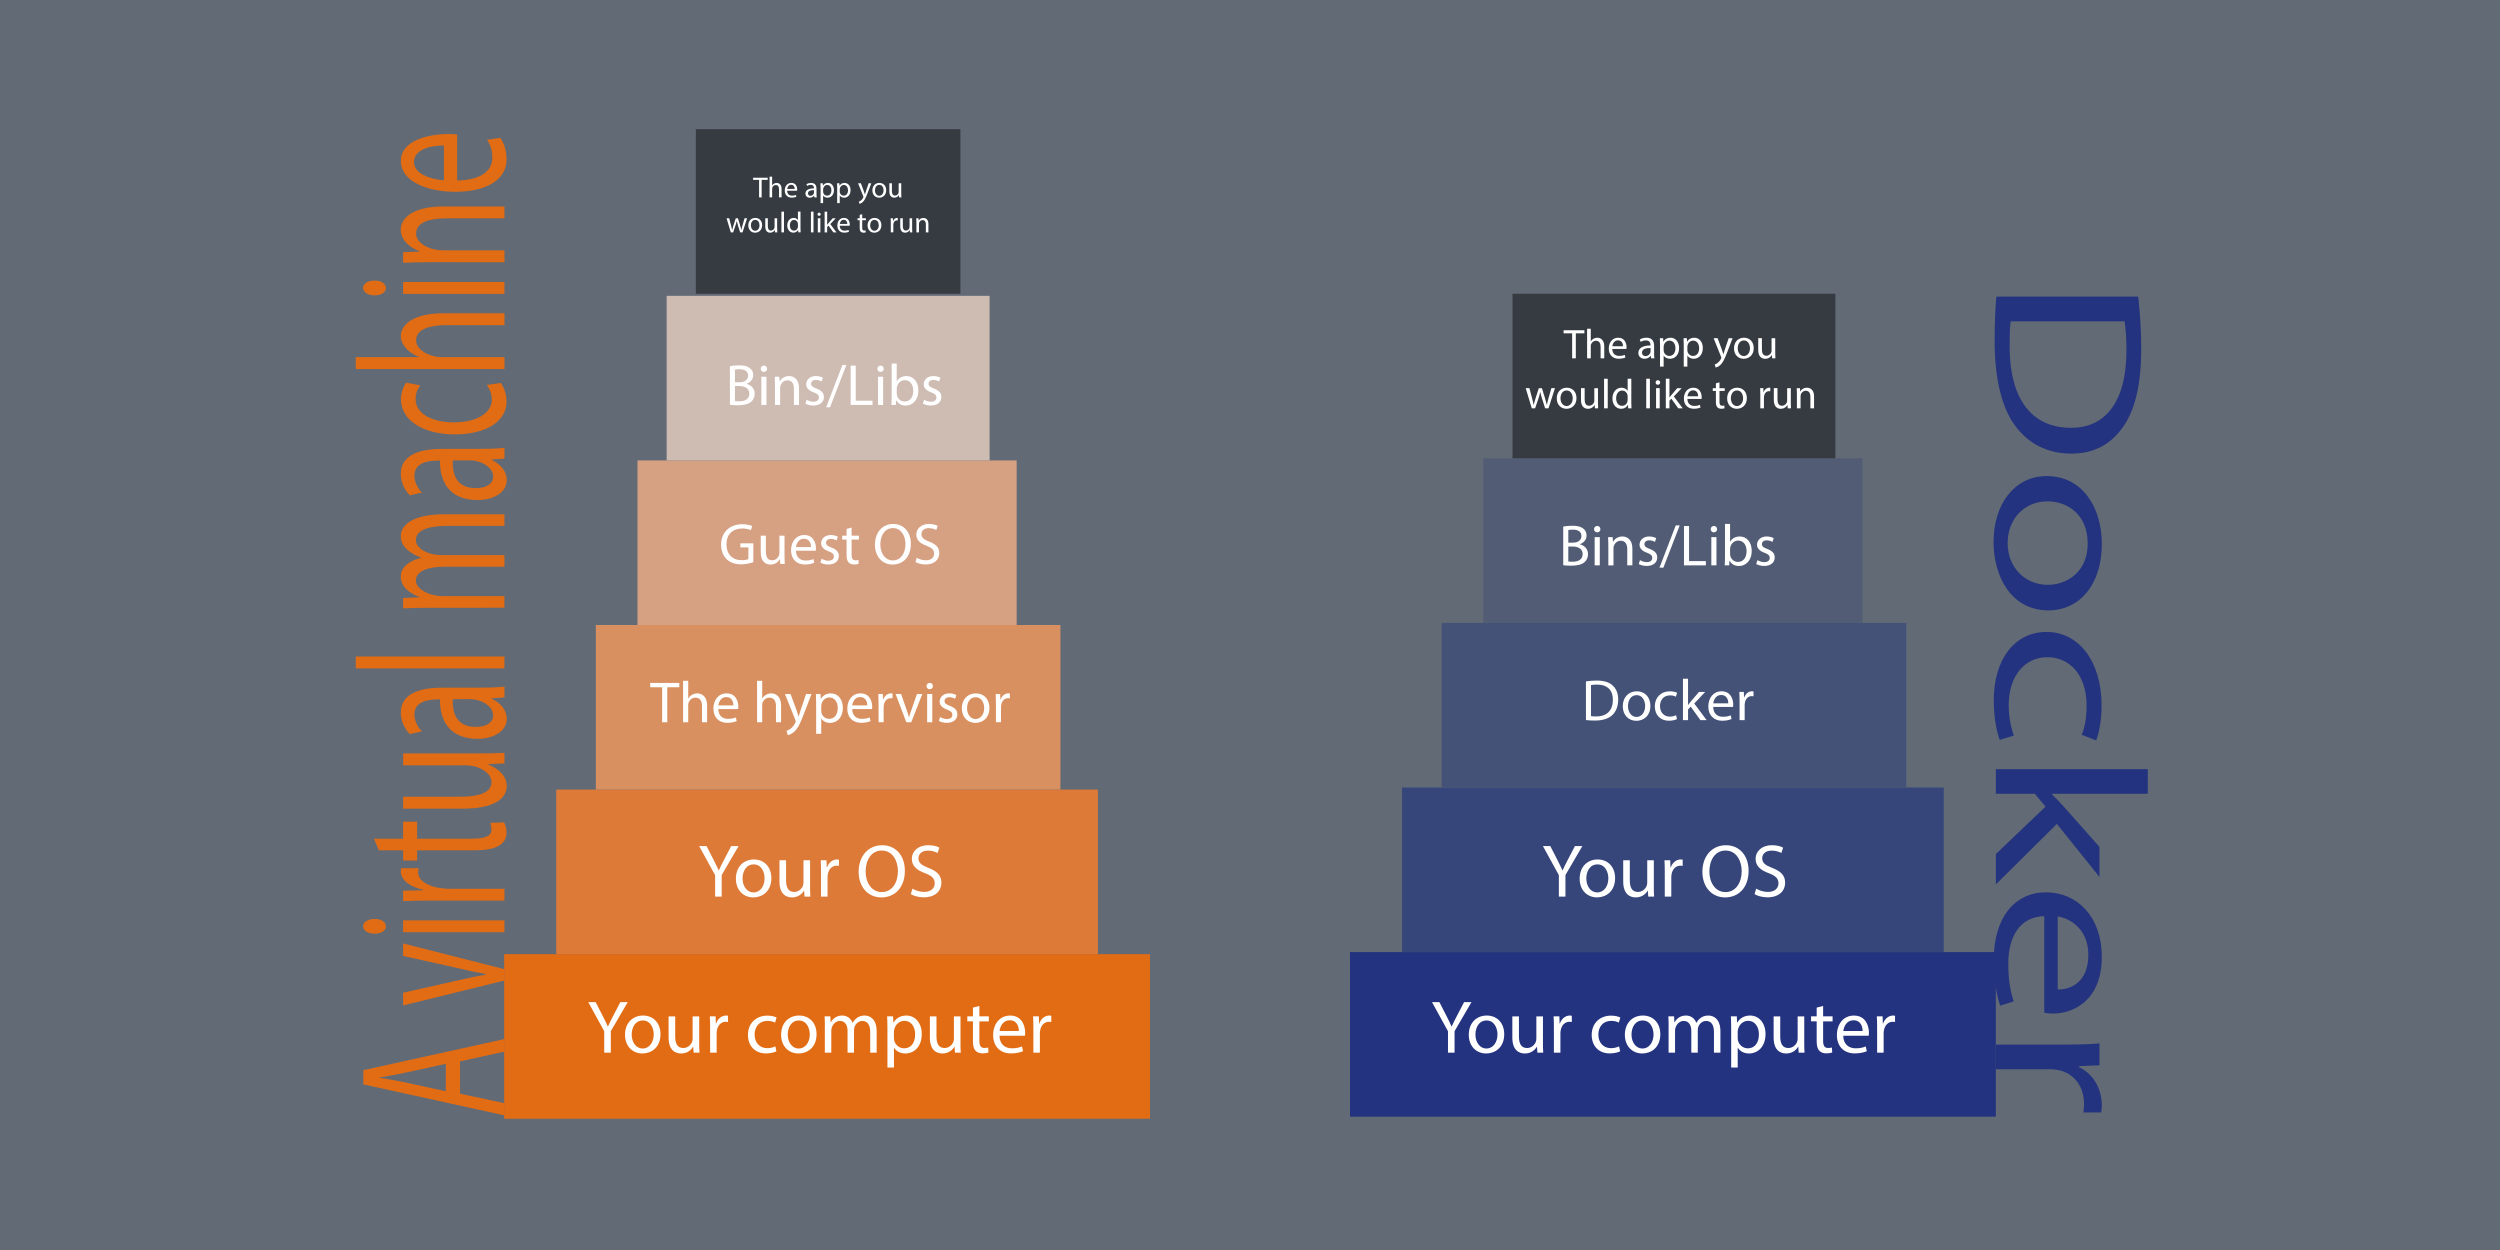 <?xml version="1.0" encoding="utf-8"?>
<!-- Generator: Adobe Illustrator 25.0.1, SVG Export Plug-In . SVG Version: 6.00 Build 0)  -->
<svg version="1.1" id="Layer_1" xmlns="http://www.w3.org/2000/svg" xmlns:xlink="http://www.w3.org/1999/xlink" x="0px" y="0px"
	 viewBox="0 0 1200 600" style="enable-background:new 0 0 1200 600;" xml:space="preserve">
<style type="text/css">
	.st0{fill:#616A75;}
	.st1{fill:#24337F;}
	.st2{fill:#36457A;}
	.st3{fill:#445277;}
	.st4{fill:#525D75;}
	.st5{fill:#363B42;}
	.st6{fill:#E26C14;}
	.st7{fill:#DD7A37;}
	.st8{fill:#D89060;}
	.st9{fill:#D6A083;}
	.st10{fill:#CEBBB2;}
	.st11{fill:#FFFFFF;}
</style>
<rect class="st0" width="1200" height="600"/>
<g>
	<rect x="648" y="457" class="st1" width="310" height="79"/>
</g>
<g>
	<rect x="673" y="378" class="st2" width="260" height="79"/>
</g>
<g>
	<rect x="692" y="299" class="st3" width="223" height="79"/>
</g>
<g>
	<rect x="712" y="220" class="st4" width="182" height="79"/>
</g>
<g>
	<rect x="726" y="141" class="st5" width="155" height="79"/>
</g>
<g>
	<rect x="242" y="458" class="st6" width="310" height="79"/>
</g>
<g>
	<rect x="267" y="379" class="st7" width="260" height="79"/>
</g>
<g>
	<rect x="286" y="300" class="st8" width="223" height="79"/>
</g>
<g>
	<rect x="306" y="221" class="st9" width="182" height="79"/>
</g>
<g>
	<rect x="320" y="142" class="st10" width="155" height="79"/>
</g>
<g>
	<rect x="334" y="62" class="st5" width="127" height="79"/>
</g>
<g>
	<path class="st11" d="M290.03,505.28v-10.29l-7.67-13.97h3.56l3.42,6.7c0.94,1.83,1.66,3.31,2.41,5h0.07
		c0.68-1.58,1.51-3.17,2.45-5l3.49-6.7h3.56l-8.13,13.93v10.33H290.03z"/>
	<path class="st11" d="M317.03,496.42c0,6.44-4.46,9.25-8.67,9.25c-4.72,0-8.35-3.46-8.35-8.96c0-5.83,3.82-9.25,8.64-9.25
		C313.65,487.46,317.03,491.09,317.03,496.42z M303.21,496.6c0,3.82,2.2,6.7,5.29,6.7c3.02,0,5.29-2.84,5.29-6.77
		c0-2.95-1.48-6.7-5.22-6.7C304.83,489.83,303.21,493.29,303.21,496.6z"/>
	<path class="st11" d="M335.61,500.53c0,1.8,0.04,3.38,0.14,4.75h-2.81l-0.18-2.84h-0.07c-0.83,1.4-2.66,3.24-5.76,3.24
		c-2.74,0-6.01-1.51-6.01-7.63v-10.19h3.17v9.65c0,3.31,1.01,5.54,3.89,5.54c2.12,0,3.6-1.48,4.18-2.88
		c0.18-0.47,0.29-1.04,0.29-1.62v-10.69h3.17V500.53z"/>
	<path class="st11" d="M340.86,493.29c0-2.05-0.04-3.82-0.14-5.44h2.77l0.11,3.42h0.14c0.79-2.34,2.7-3.82,4.82-3.82
		c0.36,0,0.61,0.04,0.9,0.11v2.99c-0.32-0.07-0.65-0.11-1.08-0.11c-2.23,0-3.82,1.69-4.25,4.07c-0.07,0.43-0.14,0.94-0.14,1.48v9.29
		h-3.13V493.29z"/>
	<path class="st11" d="M372.69,504.63c-0.83,0.43-2.66,1.01-5,1.01c-5.26,0-8.68-3.56-8.68-8.89c0-5.36,3.67-9.25,9.36-9.25
		c1.87,0,3.53,0.47,4.39,0.9l-0.72,2.45c-0.76-0.43-1.94-0.83-3.67-0.83c-4,0-6.16,2.95-6.16,6.59c0,4.03,2.59,6.51,6.05,6.51
		c1.8,0,2.99-0.47,3.89-0.86L372.69,504.63z"/>
	<path class="st11" d="M391.95,496.42c0,6.44-4.46,9.25-8.67,9.25c-4.72,0-8.35-3.46-8.35-8.96c0-5.83,3.82-9.25,8.64-9.25
		C388.56,487.46,391.95,491.09,391.95,496.42z M378.12,496.6c0,3.82,2.2,6.7,5.29,6.7c3.02,0,5.29-2.84,5.29-6.77
		c0-2.95-1.48-6.7-5.22-6.7C379.74,489.83,378.12,493.29,378.12,496.6z"/>
	<path class="st11" d="M395.94,492.57c0-1.8-0.04-3.28-0.14-4.72h2.77l0.14,2.81h0.11c0.97-1.66,2.59-3.2,5.47-3.2
		c2.38,0,4.18,1.44,4.93,3.49h0.07c0.54-0.97,1.22-1.73,1.94-2.27c1.04-0.79,2.2-1.22,3.85-1.22c2.3,0,5.72,1.51,5.72,7.56v10.26
		h-3.1v-9.86c0-3.35-1.22-5.36-3.78-5.36c-1.8,0-3.2,1.33-3.74,2.88c-0.14,0.43-0.25,1.01-0.25,1.58v10.76h-3.1v-10.44
		c0-2.77-1.22-4.79-3.64-4.79c-1.98,0-3.42,1.58-3.92,3.17c-0.18,0.47-0.25,1.01-0.25,1.55v10.51h-3.1V492.57z"/>
	<path class="st11" d="M425.97,493.54c0-2.23-0.07-4.03-0.14-5.69h2.84l0.14,2.99h0.07c1.3-2.12,3.35-3.38,6.19-3.38
		c4.21,0,7.38,3.56,7.38,8.85c0,6.26-3.82,9.36-7.92,9.36c-2.3,0-4.32-1.01-5.36-2.74h-0.07v9.47h-3.13V493.54z M429.1,498.19
		c0,0.47,0.07,0.9,0.14,1.3c0.58,2.2,2.48,3.71,4.75,3.71c3.35,0,5.29-2.74,5.29-6.73c0-3.49-1.84-6.48-5.18-6.48
		c-2.16,0-4.18,1.55-4.79,3.92c-0.11,0.4-0.22,0.86-0.22,1.3V498.19z"/>
	<path class="st11" d="M461.03,500.53c0,1.8,0.04,3.38,0.14,4.75h-2.81l-0.18-2.84h-0.07c-0.83,1.4-2.66,3.24-5.76,3.24
		c-2.74,0-6.01-1.51-6.01-7.63v-10.19h3.17v9.65c0,3.31,1.01,5.54,3.89,5.54c2.12,0,3.6-1.48,4.18-2.88
		c0.18-0.47,0.29-1.04,0.29-1.62v-10.69h3.17V500.53z"/>
	<path class="st11" d="M470.1,482.85v5h4.54v2.41h-4.54v9.39c0,2.16,0.61,3.38,2.38,3.38c0.83,0,1.44-0.11,1.84-0.22l0.14,2.38
		c-0.61,0.25-1.58,0.43-2.81,0.43c-1.48,0-2.66-0.47-3.42-1.33c-0.9-0.94-1.22-2.48-1.22-4.54v-9.5h-2.7v-2.41h2.7v-4.18
		L470.1,482.85z"/>
	<path class="st11" d="M479.75,497.14c0.07,4.28,2.81,6.05,5.97,6.05c2.27,0,3.64-0.4,4.82-0.9l0.54,2.27
		c-1.12,0.5-3.02,1.08-5.8,1.08c-5.36,0-8.57-3.53-8.57-8.78c0-5.26,3.1-9.39,8.17-9.39c5.69,0,7.2,5,7.2,8.21
		c0,0.65-0.07,1.15-0.11,1.48H479.75z M489.04,494.88c0.04-2.02-0.83-5.15-4.39-5.15c-3.2,0-4.61,2.95-4.86,5.15H489.04z"/>
	<path class="st11" d="M496.02,493.29c0-2.05-0.04-3.82-0.14-5.44h2.77l0.11,3.42h0.14c0.79-2.34,2.7-3.82,4.82-3.82
		c0.36,0,0.61,0.04,0.9,0.11v2.99c-0.32-0.07-0.65-0.11-1.08-0.11c-2.23,0-3.82,1.69-4.25,4.07c-0.07,0.43-0.14,0.94-0.14,1.48v9.29
		h-3.13V493.29z"/>
</g>
<g>
	<path class="st11" d="M343.25,430.36v-10.29l-7.67-13.97h3.56l3.42,6.7c0.94,1.83,1.66,3.31,2.41,5h0.07
		c0.68-1.58,1.51-3.17,2.45-5l3.49-6.7h3.56l-8.13,13.93v10.33H343.25z"/>
	<path class="st11" d="M370.25,421.5c0,6.44-4.46,9.25-8.67,9.25c-4.72,0-8.35-3.46-8.35-8.96c0-5.83,3.82-9.25,8.64-9.25
		C366.87,412.54,370.25,416.18,370.25,421.5z M356.43,421.68c0,3.82,2.2,6.7,5.29,6.7c3.02,0,5.29-2.84,5.29-6.77
		c0-2.95-1.48-6.7-5.22-6.7C358.05,414.92,356.43,418.37,356.43,421.68z"/>
	<path class="st11" d="M388.83,425.61c0,1.8,0.04,3.38,0.14,4.75h-2.81l-0.18-2.84h-0.07c-0.83,1.4-2.66,3.24-5.76,3.24
		c-2.74,0-6.01-1.51-6.01-7.63v-10.19h3.17v9.65c0,3.31,1.01,5.54,3.89,5.54c2.12,0,3.6-1.48,4.18-2.88
		c0.18-0.47,0.29-1.04,0.29-1.62v-10.69h3.17V425.61z"/>
	<path class="st11" d="M394.09,418.37c0-2.05-0.04-3.82-0.14-5.44h2.77l0.11,3.42h0.14c0.79-2.34,2.7-3.82,4.82-3.82
		c0.36,0,0.61,0.04,0.9,0.11v2.99c-0.32-0.07-0.65-0.11-1.08-0.11c-2.23,0-3.82,1.69-4.25,4.07c-0.07,0.43-0.14,0.94-0.14,1.48v9.29
		h-3.13V418.37z"/>
	<path class="st11" d="M434.33,417.98c0,8.35-5.08,12.78-11.27,12.78c-6.41,0-10.91-4.97-10.91-12.31c0-7.7,4.79-12.74,11.27-12.74
		C430.05,405.7,434.33,410.78,434.33,417.98z M415.5,418.37c0,5.18,2.81,9.83,7.74,9.83c4.97,0,7.77-4.57,7.77-10.08
		c0-4.82-2.52-9.86-7.74-9.86C418.1,408.26,415.5,413.04,415.5,418.37z"/>
	<path class="st11" d="M437.97,426.54c1.4,0.86,3.46,1.58,5.62,1.58c3.2,0,5.08-1.69,5.08-4.14c0-2.27-1.3-3.56-4.57-4.82
		c-3.96-1.4-6.41-3.46-6.41-6.88c0-3.78,3.13-6.59,7.85-6.59c2.48,0,4.28,0.58,5.36,1.19l-0.86,2.56c-0.79-0.43-2.41-1.15-4.61-1.15
		c-3.31,0-4.57,1.98-4.57,3.64c0,2.27,1.48,3.38,4.82,4.68c4.1,1.58,6.19,3.56,6.19,7.13c0,3.74-2.77,6.98-8.49,6.98
		c-2.34,0-4.9-0.68-6.19-1.55L437.97,426.54z"/>
</g>
<g>
	<path class="st11" d="M317.83,329.88h-5.74v-2.07h13.97v2.07h-5.77v16.8h-2.46V329.88z"/>
	<path class="st11" d="M327.88,326.8h2.46v8.46h0.06c0.39-0.7,1.01-1.32,1.76-1.74c0.73-0.42,1.6-0.7,2.52-0.7
		c1.82,0,4.73,1.12,4.73,5.8v8.06h-2.46v-7.78c0-2.18-0.81-4.03-3.14-4.03c-1.6,0-2.86,1.12-3.3,2.46c-0.14,0.34-0.17,0.7-0.17,1.18
		v8.18h-2.46V326.8z"/>
	<path class="st11" d="M344.79,340.35c0.06,3.33,2.18,4.7,4.65,4.7c1.76,0,2.83-0.31,3.75-0.7l0.42,1.76
		c-0.87,0.39-2.35,0.84-4.51,0.84c-4.17,0-6.66-2.74-6.66-6.83s2.41-7.31,6.36-7.31c4.42,0,5.6,3.89,5.6,6.38
		c0,0.5-0.06,0.9-0.08,1.15H344.79z M352.02,338.59c0.03-1.57-0.64-4-3.42-4c-2.49,0-3.58,2.3-3.78,4H352.02z"/>
	<path class="st11" d="M363.39,326.8h2.46v8.46h0.06c0.39-0.7,1.01-1.32,1.76-1.74c0.73-0.42,1.6-0.7,2.52-0.7
		c1.82,0,4.73,1.12,4.73,5.8v8.06h-2.46v-7.78c0-2.18-0.81-4.03-3.14-4.03c-1.6,0-2.86,1.12-3.3,2.46c-0.14,0.34-0.17,0.7-0.17,1.18
		v8.18h-2.46V326.8z"/>
	<path class="st11" d="M379.46,333.13l2.97,8.01c0.31,0.9,0.64,1.96,0.87,2.77h0.06c0.25-0.81,0.53-1.85,0.87-2.83l2.69-7.95h2.6
		l-3.7,9.66c-1.76,4.65-2.97,7.03-4.65,8.48c-1.2,1.06-2.41,1.48-3.02,1.6l-0.62-2.07c0.62-0.2,1.43-0.59,2.16-1.2
		c0.67-0.53,1.51-1.48,2.07-2.74c0.11-0.25,0.2-0.45,0.2-0.59s-0.06-0.34-0.17-0.64l-5.01-12.49H379.46z"/>
	<path class="st11" d="M391.75,337.55c0-1.74-0.06-3.14-0.11-4.42h2.21l0.11,2.32h0.06c1.01-1.65,2.6-2.63,4.82-2.63
		c3.28,0,5.74,2.77,5.74,6.89c0,4.87-2.97,7.28-6.16,7.28c-1.79,0-3.36-0.78-4.17-2.13h-0.06v7.36h-2.44V337.55z M394.19,341.16
		c0,0.36,0.06,0.7,0.11,1.01c0.45,1.71,1.93,2.88,3.7,2.88c2.6,0,4.12-2.13,4.12-5.24c0-2.72-1.43-5.04-4.03-5.04
		c-1.68,0-3.25,1.2-3.72,3.05c-0.08,0.31-0.17,0.67-0.17,1.01V341.16z"/>
	<path class="st11" d="M409.05,340.35c0.06,3.33,2.18,4.7,4.65,4.7c1.76,0,2.83-0.31,3.75-0.7l0.42,1.76
		c-0.87,0.39-2.35,0.84-4.51,0.84c-4.17,0-6.66-2.74-6.66-6.83s2.41-7.31,6.36-7.31c4.42,0,5.6,3.89,5.6,6.38
		c0,0.5-0.06,0.9-0.08,1.15H409.05z M416.28,338.59c0.03-1.57-0.64-4-3.42-4c-2.49,0-3.58,2.3-3.78,4H416.28z"/>
	<path class="st11" d="M421.71,337.35c0-1.6-0.03-2.97-0.11-4.23h2.16l0.08,2.66h0.11c0.62-1.82,2.1-2.97,3.75-2.97
		c0.28,0,0.48,0.03,0.7,0.08v2.32c-0.25-0.06-0.5-0.08-0.84-0.08c-1.74,0-2.97,1.32-3.3,3.16c-0.06,0.34-0.11,0.73-0.11,1.15v7.22
		h-2.44V337.35z"/>
	<path class="st11" d="M432.52,333.13l2.66,7.62c0.45,1.23,0.81,2.35,1.09,3.47h0.08c0.31-1.12,0.7-2.24,1.15-3.47l2.63-7.62h2.58
		l-5.32,13.55h-2.35l-5.15-13.55H432.52z"/>
	<path class="st11" d="M447.78,329.32c0.03,0.84-0.59,1.51-1.57,1.51c-0.87,0-1.48-0.67-1.48-1.51c0-0.87,0.64-1.54,1.54-1.54
		C447.19,327.78,447.78,328.45,447.78,329.32z M445.03,346.68v-13.55h2.46v13.55H445.03z"/>
	<path class="st11" d="M451.25,344.16c0.73,0.48,2.02,0.98,3.25,0.98c1.79,0,2.63-0.9,2.63-2.02c0-1.18-0.7-1.82-2.52-2.49
		c-2.44-0.87-3.58-2.21-3.58-3.84c0-2.18,1.76-3.98,4.68-3.98c1.37,0,2.58,0.39,3.33,0.84l-0.62,1.79
		c-0.53-0.34-1.51-0.78-2.77-0.78c-1.46,0-2.27,0.84-2.27,1.85c0,1.12,0.81,1.62,2.58,2.3c2.35,0.9,3.56,2.07,3.56,4.09
		c0,2.38-1.85,4.06-5.07,4.06c-1.48,0-2.86-0.36-3.81-0.92L451.25,344.16z"/>
	<path class="st11" d="M474.94,339.79c0,5.01-3.47,7.2-6.75,7.2c-3.67,0-6.5-2.69-6.5-6.97c0-4.54,2.97-7.2,6.72-7.2
		C472.3,332.82,474.94,335.65,474.94,339.79z M464.18,339.93c0,2.97,1.71,5.21,4.12,5.21c2.35,0,4.12-2.21,4.12-5.26
		c0-2.3-1.15-5.21-4.06-5.21S464.18,337.35,464.18,339.93z"/>
	<path class="st11" d="M478.04,337.35c0-1.6-0.03-2.97-0.11-4.23h2.16l0.08,2.66h0.11c0.62-1.82,2.1-2.97,3.75-2.97
		c0.28,0,0.48,0.03,0.7,0.08v2.32c-0.25-0.06-0.5-0.08-0.84-0.08c-1.74,0-2.97,1.32-3.3,3.16c-0.06,0.34-0.11,0.73-0.11,1.15v7.22
		h-2.44V337.35z"/>
</g>
<g>
	<path class="st11" d="M361.61,269.84c-1.09,0.39-3.25,1.04-5.8,1.04c-2.86,0-5.21-0.73-7.06-2.49c-1.62-1.57-2.63-4.09-2.63-7.03
		c0.03-5.63,3.89-9.74,10.22-9.74c2.18,0,3.89,0.48,4.7,0.87l-0.59,1.99c-1.01-0.45-2.27-0.81-4.17-0.81
		c-4.59,0-7.59,2.86-7.59,7.59c0,4.79,2.88,7.62,7.28,7.62c1.6,0,2.69-0.22,3.25-0.5v-5.63h-3.84v-1.96h6.22V269.84z"/>
	<path class="st11" d="M376.59,266.98c0,1.4,0.03,2.63,0.11,3.7h-2.18l-0.14-2.21h-0.06c-0.64,1.09-2.07,2.52-4.48,2.52
		c-2.13,0-4.68-1.18-4.68-5.94v-7.92h2.46v7.5c0,2.58,0.78,4.31,3.02,4.31c1.65,0,2.8-1.15,3.25-2.24c0.14-0.36,0.22-0.81,0.22-1.26
		v-8.32h2.46V266.98z"/>
	<path class="st11" d="M382.05,264.35c0.06,3.33,2.18,4.7,4.65,4.7c1.76,0,2.83-0.31,3.75-0.7l0.42,1.76
		c-0.87,0.39-2.35,0.84-4.51,0.84c-4.17,0-6.66-2.74-6.66-6.83s2.41-7.31,6.36-7.31c4.42,0,5.6,3.89,5.6,6.38
		c0,0.5-0.06,0.9-0.08,1.15H382.05z M389.27,262.59c0.03-1.57-0.64-4-3.42-4c-2.49,0-3.58,2.3-3.78,4H389.27z"/>
	<path class="st11" d="M394.37,268.16c0.73,0.48,2.02,0.98,3.25,0.98c1.79,0,2.63-0.9,2.63-2.02c0-1.18-0.7-1.82-2.52-2.49
		c-2.44-0.87-3.58-2.21-3.58-3.84c0-2.18,1.76-3.98,4.68-3.98c1.37,0,2.58,0.39,3.33,0.84l-0.62,1.79
		c-0.53-0.34-1.51-0.78-2.77-0.78c-1.46,0-2.27,0.84-2.27,1.85c0,1.12,0.81,1.62,2.58,2.3c2.35,0.9,3.56,2.07,3.56,4.09
		c0,2.38-1.85,4.06-5.07,4.06c-1.48,0-2.86-0.36-3.81-0.92L394.37,268.16z"/>
	<path class="st11" d="M408.76,253.23v3.89h3.53V259h-3.53v7.31c0,1.68,0.48,2.63,1.85,2.63c0.64,0,1.12-0.08,1.43-0.17l0.11,1.85
		c-0.48,0.2-1.23,0.34-2.18,0.34c-1.15,0-2.07-0.36-2.66-1.04c-0.7-0.73-0.95-1.93-0.95-3.53V259h-2.1v-1.88h2.1v-3.25
		L408.76,253.23z"/>
	<path class="st11" d="M437.21,261.05c0,6.5-3.95,9.94-8.76,9.94c-4.98,0-8.48-3.86-8.48-9.58c0-5.99,3.72-9.91,8.76-9.91
		C433.88,251.5,437.21,255.45,437.21,261.05z M422.56,261.35c0,4.03,2.18,7.64,6.02,7.64c3.86,0,6.05-3.56,6.05-7.84
		c0-3.75-1.96-7.67-6.02-7.67C424.58,253.49,422.56,257.21,422.56,261.35z"/>
	<path class="st11" d="M440.04,267.71c1.09,0.67,2.69,1.23,4.37,1.23c2.49,0,3.95-1.32,3.95-3.22c0-1.76-1.01-2.77-3.56-3.75
		c-3.08-1.09-4.98-2.69-4.98-5.35c0-2.94,2.44-5.12,6.1-5.12c1.93,0,3.33,0.45,4.17,0.92l-0.67,1.99c-0.62-0.34-1.88-0.9-3.58-0.9
		c-2.58,0-3.56,1.54-3.56,2.83c0,1.76,1.15,2.63,3.75,3.64c3.19,1.23,4.82,2.77,4.82,5.54c0,2.91-2.16,5.43-6.61,5.43
		c-1.82,0-3.81-0.53-4.82-1.2L440.04,267.71z"/>
</g>
<g>
	<path class="st11" d="M364.36,86.33h-2.87V85.3h6.99v1.04h-2.89v8.4h-1.23V86.33z"/>
	<path class="st11" d="M369.39,84.79h1.23v4.23h0.03c0.2-0.35,0.5-0.66,0.88-0.87c0.36-0.21,0.8-0.35,1.26-0.35
		c0.91,0,2.37,0.56,2.37,2.9v4.03h-1.23v-3.89c0-1.09-0.41-2.02-1.57-2.02c-0.8,0-1.43,0.56-1.65,1.23
		c-0.07,0.17-0.08,0.35-0.08,0.59v4.09h-1.23V84.79z"/>
	<path class="st11" d="M377.84,91.57c0.03,1.67,1.09,2.35,2.33,2.35c0.88,0,1.41-0.15,1.88-0.35l0.21,0.88
		c-0.43,0.2-1.18,0.42-2.25,0.42c-2.09,0-3.33-1.37-3.33-3.42c0-2.05,1.2-3.66,3.18-3.66c2.21,0,2.8,1.95,2.8,3.19
		c0,0.25-0.03,0.45-0.04,0.57H377.84z M381.46,90.69c0.01-0.79-0.32-2-1.71-2c-1.25,0-1.79,1.15-1.89,2H381.46z"/>
	<path class="st11" d="M390.89,94.74l-0.1-0.85h-0.04c-0.38,0.53-1.11,1.01-2.07,1.01c-1.37,0-2.07-0.97-2.07-1.95
		c0-1.64,1.46-2.54,4.08-2.52v-0.14c0-0.56-0.15-1.57-1.54-1.57c-0.63,0-1.29,0.2-1.76,0.5l-0.28-0.81c0.56-0.36,1.37-0.6,2.23-0.6
		c2.07,0,2.58,1.42,2.58,2.77v2.54c0,0.59,0.03,1.16,0.11,1.62H390.89z M390.71,91.28c-1.34-0.03-2.87,0.21-2.87,1.53
		c0,0.8,0.53,1.18,1.16,1.18c0.88,0,1.44-0.56,1.64-1.13c0.04-0.13,0.07-0.27,0.07-0.39V91.28z"/>
	<path class="st11" d="M393.88,90.17c0-0.87-0.03-1.57-0.06-2.21h1.11l0.06,1.16h0.03c0.5-0.83,1.3-1.32,2.41-1.32
		c1.64,0,2.87,1.39,2.87,3.45c0,2.44-1.48,3.64-3.08,3.64c-0.9,0-1.68-0.39-2.09-1.06h-0.03v3.68h-1.22V90.17z M395.1,91.98
		c0,0.18,0.03,0.35,0.06,0.5c0.22,0.85,0.97,1.44,1.85,1.44c1.3,0,2.06-1.06,2.06-2.62c0-1.36-0.71-2.52-2.02-2.52
		c-0.84,0-1.62,0.6-1.86,1.53c-0.04,0.15-0.08,0.34-0.08,0.5V91.98z"/>
	<path class="st11" d="M401.85,90.17c0-0.87-0.03-1.57-0.06-2.21h1.11l0.06,1.16h0.03c0.5-0.83,1.3-1.32,2.41-1.32
		c1.64,0,2.87,1.39,2.87,3.45c0,2.44-1.48,3.64-3.08,3.64c-0.9,0-1.68-0.39-2.09-1.06h-0.03v3.68h-1.22V90.17z M403.07,91.98
		c0,0.18,0.03,0.35,0.06,0.5c0.22,0.85,0.97,1.44,1.85,1.44c1.3,0,2.06-1.06,2.06-2.62c0-1.36-0.71-2.52-2.02-2.52
		c-0.84,0-1.62,0.6-1.86,1.53c-0.04,0.15-0.08,0.34-0.08,0.5V91.98z"/>
	<path class="st11" d="M413.23,87.96l1.48,4.01c0.15,0.45,0.32,0.98,0.43,1.39h0.03c0.13-0.41,0.27-0.92,0.43-1.42l1.34-3.98h1.3
		l-1.85,4.83c-0.88,2.33-1.48,3.52-2.33,4.24c-0.6,0.53-1.2,0.74-1.51,0.8l-0.31-1.04c0.31-0.1,0.71-0.29,1.08-0.6
		c0.34-0.27,0.76-0.74,1.04-1.37c0.06-0.13,0.1-0.22,0.1-0.29s-0.03-0.17-0.08-0.32l-2.51-6.25H413.23z"/>
	<path class="st11" d="M425.37,91.29c0,2.51-1.74,3.6-3.38,3.6c-1.83,0-3.25-1.34-3.25-3.49c0-2.27,1.48-3.6,3.36-3.6
		C424.06,87.8,425.37,89.22,425.37,91.29z M419.99,91.36c0,1.49,0.85,2.61,2.06,2.61c1.18,0,2.06-1.11,2.06-2.63
		c0-1.15-0.57-2.6-2.03-2.6C420.62,88.73,419.99,90.07,419.99,91.36z"/>
	<path class="st11" d="M432.6,92.89c0,0.7,0.01,1.32,0.06,1.85h-1.09l-0.07-1.11h-0.03c-0.32,0.55-1.04,1.26-2.24,1.26
		c-1.06,0-2.34-0.59-2.34-2.97v-3.96h1.23v3.75c0,1.29,0.39,2.16,1.51,2.16c0.83,0,1.4-0.57,1.62-1.12
		c0.07-0.18,0.11-0.41,0.11-0.63v-4.16h1.23V92.89z"/>
	<path class="st11" d="M350.01,104.76l0.9,3.45c0.2,0.76,0.38,1.46,0.5,2.16h0.04c0.15-0.69,0.38-1.42,0.6-2.14l1.11-3.46h1.04
		l1.05,3.39c0.25,0.81,0.45,1.53,0.6,2.21h0.04c0.11-0.69,0.29-1.4,0.52-2.2l0.97-3.4h1.22l-2.19,6.78h-1.12l-1.04-3.24
		c-0.24-0.76-0.43-1.43-0.6-2.23h-0.03c-0.17,0.81-0.38,1.51-0.62,2.24l-1.09,3.22h-1.12l-2.05-6.78H350.01z"/>
	<path class="st11" d="M365.82,108.09c0,2.51-1.74,3.6-3.38,3.6c-1.83,0-3.25-1.34-3.25-3.49c0-2.27,1.48-3.6,3.36-3.6
		C364.5,104.61,365.82,106.02,365.82,108.09z M360.44,108.16c0,1.49,0.85,2.61,2.06,2.61c1.18,0,2.06-1.11,2.06-2.63
		c0-1.15-0.57-2.6-2.03-2.6C361.07,105.53,360.44,106.88,360.44,108.16z"/>
	<path class="st11" d="M373.04,109.69c0,0.7,0.01,1.32,0.06,1.85h-1.09l-0.07-1.11h-0.03c-0.32,0.55-1.04,1.26-2.24,1.26
		c-1.06,0-2.34-0.59-2.34-2.97v-3.96h1.23v3.75c0,1.29,0.39,2.16,1.51,2.16c0.83,0,1.4-0.57,1.62-1.12
		c0.07-0.18,0.11-0.41,0.11-0.63v-4.16h1.23V109.69z"/>
	<path class="st11" d="M375.08,101.59h1.23v9.95h-1.23V101.59z"/>
	<path class="st11" d="M384.24,101.59v8.19c0,0.6,0.01,1.29,0.06,1.75h-1.11l-0.06-1.18h-0.03c-0.38,0.76-1.2,1.33-2.31,1.33
		c-1.64,0-2.9-1.39-2.9-3.45c-0.01-2.25,1.39-3.64,3.04-3.64c1.04,0,1.74,0.49,2.05,1.04h0.03v-4.05H384.24z M383.01,107.52
		c0-0.15-0.01-0.36-0.06-0.52c-0.18-0.79-0.85-1.43-1.78-1.43c-1.27,0-2.03,1.12-2.03,2.62c0,1.37,0.67,2.51,2,2.51
		c0.83,0,1.58-0.55,1.81-1.47c0.04-0.17,0.06-0.34,0.06-0.53V107.52z"/>
	<path class="st11" d="M389.25,101.59h1.23v9.95h-1.23V101.59z"/>
	<path class="st11" d="M393.93,102.85c0.01,0.42-0.29,0.76-0.78,0.76c-0.43,0-0.74-0.34-0.74-0.76c0-0.43,0.32-0.77,0.77-0.77
		C393.63,102.08,393.93,102.42,393.93,102.85z M392.55,111.54v-6.78h1.23v6.78H392.55z"/>
	<path class="st11" d="M397.05,107.87h0.03c0.17-0.24,0.41-0.53,0.6-0.77l1.99-2.34h1.48l-2.62,2.79l2.98,3.99h-1.5l-2.34-3.25
		l-0.63,0.7v2.55h-1.22v-9.95h1.22V107.87z"/>
	<path class="st11" d="M403.08,108.37c0.03,1.67,1.09,2.35,2.33,2.35c0.88,0,1.41-0.15,1.88-0.35l0.21,0.88
		c-0.43,0.2-1.18,0.42-2.25,0.42c-2.09,0-3.33-1.37-3.33-3.42c0-2.05,1.2-3.66,3.18-3.66c2.21,0,2.8,1.95,2.8,3.19
		c0,0.25-0.03,0.45-0.04,0.57H403.08z M406.7,107.49c0.01-0.79-0.32-2-1.71-2c-1.25,0-1.79,1.15-1.89,2H406.7z"/>
	<path class="st11" d="M413.86,102.81v1.95h1.77v0.94h-1.77v3.66c0,0.84,0.24,1.32,0.92,1.32c0.32,0,0.56-0.04,0.71-0.08l0.06,0.92
		c-0.24,0.1-0.62,0.17-1.09,0.17c-0.57,0-1.04-0.18-1.33-0.52c-0.35-0.36-0.48-0.97-0.48-1.77v-3.7h-1.05v-0.94h1.05v-1.62
		L413.86,102.81z"/>
	<path class="st11" d="M423.06,108.09c0,2.51-1.74,3.6-3.38,3.6c-1.83,0-3.25-1.34-3.25-3.49c0-2.27,1.48-3.6,3.36-3.6
		C421.75,104.61,423.06,106.02,423.06,108.09z M417.68,108.16c0,1.49,0.85,2.61,2.06,2.61c1.18,0,2.06-1.11,2.06-2.63
		c0-1.15-0.57-2.6-2.03-2.6C418.31,105.53,417.68,106.88,417.68,108.16z"/>
	<path class="st11" d="M427.58,106.88c0-0.8-0.01-1.49-0.06-2.12h1.08l0.04,1.33h0.06c0.31-0.91,1.05-1.48,1.88-1.48
		c0.14,0,0.24,0.01,0.35,0.04v1.16c-0.13-0.03-0.25-0.04-0.42-0.04c-0.87,0-1.48,0.66-1.65,1.58c-0.03,0.17-0.06,0.36-0.06,0.57
		v3.61h-1.22V106.88z"/>
	<path class="st11" d="M437.83,109.69c0,0.7,0.01,1.32,0.06,1.85h-1.09l-0.07-1.11h-0.03c-0.32,0.55-1.04,1.26-2.24,1.26
		c-1.06,0-2.34-0.59-2.34-2.97v-3.96h1.23v3.75c0,1.29,0.39,2.16,1.51,2.16c0.83,0,1.4-0.57,1.62-1.12
		c0.07-0.18,0.11-0.41,0.11-0.63v-4.16h1.23V109.69z"/>
	<path class="st11" d="M439.87,106.59c0-0.7-0.01-1.28-0.06-1.83h1.09l0.07,1.12h0.03c0.34-0.64,1.12-1.27,2.24-1.27
		c0.94,0,2.4,0.56,2.4,2.89v4.05h-1.23v-3.91c0-1.09-0.41-2-1.57-2c-0.81,0-1.44,0.57-1.65,1.26c-0.06,0.15-0.08,0.36-0.08,0.57
		v4.08h-1.23V106.59z"/>
</g>
<g>
	<path class="st11" d="M350.35,175.75c1.06-0.22,2.74-0.39,4.45-0.39c2.44,0,4,0.42,5.18,1.37c0.98,0.73,1.57,1.85,1.57,3.33
		c0,1.82-1.2,3.42-3.19,4.14v0.06c1.79,0.45,3.89,1.93,3.89,4.73c0,1.62-0.64,2.86-1.6,3.78c-1.32,1.2-3.44,1.76-6.52,1.76
		c-1.68,0-2.97-0.11-3.78-0.22V175.75z M352.79,183.48H355c2.58,0,4.09-1.34,4.09-3.16c0-2.21-1.68-3.08-4.14-3.08
		c-1.12,0-1.76,0.08-2.16,0.17V183.48z M352.79,192.52c0.48,0.08,1.18,0.11,2.04,0.11c2.52,0,4.84-0.92,4.84-3.67
		c0-2.58-2.21-3.64-4.87-3.64h-2.02V192.52z"/>
	<path class="st11" d="M368.19,177.01c0.03,0.84-0.59,1.51-1.57,1.51c-0.87,0-1.48-0.67-1.48-1.51c0-0.87,0.64-1.54,1.54-1.54
		C367.6,175.47,368.19,176.14,368.19,177.01z M365.44,194.37v-13.55h2.46v13.55H365.44z"/>
	<path class="st11" d="M372,184.49c0-1.4-0.03-2.55-0.11-3.67h2.18l0.14,2.24h0.06c0.67-1.29,2.24-2.55,4.48-2.55
		c1.88,0,4.79,1.12,4.79,5.77v8.09h-2.46v-7.81c0-2.18-0.81-4-3.14-4c-1.62,0-2.88,1.15-3.3,2.52c-0.11,0.31-0.17,0.73-0.17,1.15
		v8.15H372V184.49z"/>
	<path class="st11" d="M387.2,191.85c0.73,0.48,2.02,0.98,3.25,0.98c1.79,0,2.63-0.9,2.63-2.02c0-1.18-0.7-1.82-2.52-2.49
		c-2.44-0.87-3.58-2.21-3.58-3.84c0-2.18,1.76-3.98,4.68-3.98c1.37,0,2.58,0.39,3.33,0.84l-0.62,1.79
		c-0.53-0.34-1.51-0.78-2.77-0.78c-1.46,0-2.27,0.84-2.27,1.85c0,1.12,0.81,1.62,2.58,2.3c2.35,0.9,3.56,2.07,3.56,4.09
		c0,2.38-1.85,4.06-5.07,4.06c-1.48,0-2.86-0.36-3.81-0.92L387.2,191.85z"/>
	<path class="st11" d="M396.55,195.49l7.81-20.3h1.9l-7.84,20.3H396.55z"/>
	<path class="st11" d="M408.31,175.5h2.44v16.83h8.06v2.04h-10.5V175.5z"/>
	<path class="st11" d="M424.19,177.01c0.03,0.84-0.59,1.51-1.57,1.51c-0.87,0-1.48-0.67-1.48-1.51c0-0.87,0.64-1.54,1.54-1.54
		C423.6,175.47,424.19,176.14,424.19,177.01z M421.44,194.37v-13.55h2.46v13.55H421.44z"/>
	<path class="st11" d="M427.88,194.37c0.06-0.92,0.11-2.3,0.11-3.5v-16.38h2.44V183h0.06c0.87-1.51,2.44-2.49,4.62-2.49
		c3.36,0,5.74,2.8,5.71,6.92c0,4.84-3.05,7.25-6.08,7.25c-1.96,0-3.53-0.76-4.54-2.55h-0.08l-0.11,2.24H427.88z M430.43,188.94
		c0,0.31,0.06,0.62,0.11,0.9c0.48,1.71,1.9,2.88,3.7,2.88c2.58,0,4.12-2.1,4.12-5.21c0-2.72-1.4-5.04-4.03-5.04
		c-1.68,0-3.25,1.15-3.75,3.02c-0.06,0.28-0.14,0.62-0.14,1.01V188.94z"/>
	<path class="st11" d="M443.59,191.85c0.73,0.48,2.02,0.98,3.25,0.98c1.79,0,2.63-0.9,2.63-2.02c0-1.18-0.7-1.82-2.52-2.49
		c-2.44-0.87-3.58-2.21-3.58-3.84c0-2.18,1.76-3.98,4.68-3.98c1.37,0,2.58,0.39,3.33,0.84l-0.62,1.79
		c-0.53-0.34-1.51-0.78-2.77-0.78c-1.46,0-2.27,0.84-2.27,1.85c0,1.12,0.81,1.62,2.58,2.3c2.35,0.9,3.56,2.07,3.56,4.09
		c0,2.38-1.85,4.06-5.07,4.06c-1.48,0-2.86-0.36-3.81-0.92L443.59,191.85z"/>
</g>
<g>
	<path class="st11" d="M695.03,505.28v-10.29l-7.67-13.97h3.56l3.42,6.7c0.94,1.83,1.66,3.31,2.41,5h0.07
		c0.68-1.58,1.51-3.17,2.45-5l3.49-6.7h3.56l-8.13,13.93v10.33H695.03z"/>
	<path class="st11" d="M722.03,496.42c0,6.44-4.46,9.25-8.67,9.25c-4.72,0-8.35-3.46-8.35-8.96c0-5.83,3.82-9.25,8.64-9.25
		C718.65,487.46,722.03,491.09,722.03,496.42z M708.21,496.6c0,3.82,2.2,6.7,5.29,6.7c3.02,0,5.29-2.84,5.29-6.77
		c0-2.95-1.48-6.7-5.22-6.7C709.83,489.83,708.21,493.29,708.21,496.6z"/>
	<path class="st11" d="M740.61,500.53c0,1.8,0.04,3.38,0.14,4.75h-2.81l-0.18-2.84h-0.07c-0.83,1.4-2.66,3.24-5.76,3.24
		c-2.73,0-6.01-1.51-6.01-7.63v-10.19h3.17v9.65c0,3.31,1.01,5.54,3.89,5.54c2.12,0,3.6-1.48,4.18-2.88
		c0.18-0.47,0.29-1.04,0.29-1.62v-10.69h3.17V500.53z"/>
	<path class="st11" d="M745.87,493.29c0-2.05-0.04-3.82-0.14-5.44h2.77l0.11,3.42h0.14c0.79-2.34,2.7-3.82,4.82-3.82
		c0.36,0,0.61,0.04,0.9,0.11v2.99c-0.32-0.07-0.65-0.11-1.08-0.11c-2.23,0-3.82,1.69-4.25,4.07c-0.07,0.43-0.14,0.94-0.14,1.48v9.29
		h-3.13V493.29z"/>
	<path class="st11" d="M777.69,504.63c-0.83,0.43-2.66,1.01-5,1.01c-5.26,0-8.68-3.56-8.68-8.89c0-5.36,3.67-9.25,9.36-9.25
		c1.87,0,3.53,0.47,4.39,0.9l-0.72,2.45c-0.76-0.43-1.94-0.83-3.67-0.83c-4,0-6.16,2.95-6.16,6.59c0,4.03,2.59,6.51,6.05,6.51
		c1.8,0,2.99-0.47,3.89-0.86L777.69,504.63z"/>
	<path class="st11" d="M796.95,496.42c0,6.44-4.46,9.25-8.67,9.25c-4.71,0-8.35-3.46-8.35-8.96c0-5.83,3.82-9.25,8.64-9.25
		C793.56,487.46,796.95,491.09,796.95,496.42z M783.12,496.6c0,3.82,2.2,6.7,5.29,6.7c3.02,0,5.29-2.84,5.29-6.77
		c0-2.95-1.48-6.7-5.22-6.7S783.12,493.29,783.12,496.6z"/>
	<path class="st11" d="M800.94,492.57c0-1.8-0.04-3.28-0.14-4.72h2.77l0.14,2.81h0.11c0.97-1.66,2.59-3.2,5.47-3.2
		c2.38,0,4.18,1.44,4.93,3.49h0.07c0.54-0.97,1.22-1.73,1.94-2.27c1.04-0.79,2.2-1.22,3.85-1.22c2.3,0,5.72,1.51,5.72,7.56v10.26
		h-3.1v-9.86c0-3.35-1.22-5.36-3.78-5.36c-1.8,0-3.2,1.33-3.74,2.88c-0.14,0.43-0.25,1.01-0.25,1.58v10.76h-3.1v-10.44
		c0-2.77-1.22-4.79-3.64-4.79c-1.98,0-3.42,1.58-3.92,3.17c-0.18,0.47-0.25,1.01-0.25,1.55v10.51h-3.1V492.57z"/>
	<path class="st11" d="M830.97,493.54c0-2.23-0.07-4.03-0.14-5.69h2.84l0.14,2.99h0.07c1.3-2.12,3.35-3.38,6.19-3.38
		c4.21,0,7.38,3.56,7.38,8.85c0,6.26-3.82,9.36-7.92,9.36c-2.3,0-4.32-1.01-5.36-2.74h-0.07v9.47h-3.13V493.54z M834.1,498.19
		c0,0.47,0.07,0.9,0.14,1.3c0.58,2.2,2.48,3.71,4.75,3.71c3.35,0,5.29-2.74,5.29-6.73c0-3.49-1.83-6.48-5.18-6.48
		c-2.16,0-4.18,1.55-4.79,3.92c-0.11,0.4-0.22,0.86-0.22,1.3V498.19z"/>
	<path class="st11" d="M866.03,500.53c0,1.8,0.04,3.38,0.14,4.75h-2.81l-0.18-2.84h-0.07c-0.83,1.4-2.66,3.24-5.76,3.24
		c-2.74,0-6.01-1.51-6.01-7.63v-10.19h3.17v9.65c0,3.31,1.01,5.54,3.89,5.54c2.12,0,3.6-1.48,4.18-2.88
		c0.18-0.47,0.29-1.04,0.29-1.62v-10.69h3.17V500.53z"/>
	<path class="st11" d="M875.1,482.85v5h4.54v2.41h-4.54v9.39c0,2.16,0.61,3.38,2.38,3.38c0.83,0,1.44-0.11,1.84-0.22l0.14,2.38
		c-0.61,0.25-1.58,0.43-2.81,0.43c-1.48,0-2.66-0.47-3.42-1.33c-0.9-0.94-1.22-2.48-1.22-4.54v-9.5h-2.7v-2.41h2.7v-4.18
		L875.1,482.85z"/>
	<path class="st11" d="M884.75,497.14c0.07,4.28,2.81,6.05,5.97,6.05c2.27,0,3.64-0.4,4.82-0.9l0.54,2.27
		c-1.12,0.5-3.02,1.08-5.8,1.08c-5.36,0-8.57-3.53-8.57-8.78c0-5.26,3.1-9.39,8.17-9.39c5.69,0,7.2,5,7.2,8.21
		c0,0.65-0.07,1.15-0.11,1.48H884.75z M894.04,494.88c0.04-2.02-0.83-5.15-4.39-5.15c-3.2,0-4.61,2.95-4.86,5.15H894.04z"/>
	<path class="st11" d="M901.02,493.29c0-2.05-0.04-3.82-0.14-5.44h2.77l0.11,3.42h0.14c0.79-2.34,2.7-3.82,4.82-3.82
		c0.36,0,0.61,0.04,0.9,0.11v2.99c-0.32-0.07-0.65-0.11-1.08-0.11c-2.23,0-3.82,1.69-4.25,4.07c-0.07,0.43-0.14,0.94-0.14,1.48v9.29
		h-3.13V493.29z"/>
</g>
<g>
	<path class="st11" d="M748.25,430.36v-10.29l-7.67-13.97h3.56l3.42,6.7c0.94,1.83,1.66,3.31,2.41,5h0.07
		c0.68-1.58,1.51-3.17,2.45-5l3.49-6.7h3.56l-8.13,13.93v10.33H748.25z"/>
	<path class="st11" d="M775.25,421.5c0,6.44-4.46,9.25-8.67,9.25c-4.72,0-8.35-3.46-8.35-8.96c0-5.83,3.82-9.25,8.64-9.25
		C771.87,412.54,775.25,416.18,775.25,421.5z M761.43,421.68c0,3.82,2.2,6.7,5.29,6.7c3.02,0,5.29-2.84,5.29-6.77
		c0-2.95-1.48-6.7-5.22-6.7C763.05,414.92,761.43,418.37,761.43,421.68z"/>
	<path class="st11" d="M793.83,425.61c0,1.8,0.04,3.38,0.14,4.75h-2.81l-0.18-2.84h-0.07c-0.83,1.4-2.66,3.24-5.76,3.24
		c-2.73,0-6.01-1.51-6.01-7.63v-10.19h3.17v9.65c0,3.31,1.01,5.54,3.89,5.54c2.12,0,3.6-1.48,4.18-2.88
		c0.18-0.47,0.29-1.04,0.29-1.62v-10.69h3.17V425.61z"/>
	<path class="st11" d="M799.09,418.37c0-2.05-0.04-3.82-0.14-5.44h2.77l0.11,3.42h0.14c0.79-2.34,2.7-3.82,4.82-3.82
		c0.36,0,0.61,0.04,0.9,0.11v2.99c-0.32-0.07-0.65-0.11-1.08-0.11c-2.23,0-3.82,1.69-4.25,4.07c-0.07,0.43-0.14,0.94-0.14,1.48v9.29
		h-3.13V418.37z"/>
	<path class="st11" d="M839.33,417.98c0,8.35-5.08,12.78-11.27,12.78c-6.41,0-10.91-4.97-10.91-12.31c0-7.7,4.79-12.74,11.27-12.74
		C835.05,405.7,839.33,410.78,839.33,417.98z M820.5,418.37c0,5.18,2.81,9.83,7.74,9.83c4.97,0,7.77-4.57,7.77-10.08
		c0-4.82-2.52-9.86-7.74-9.86C823.1,408.26,820.5,413.04,820.5,418.37z"/>
	<path class="st11" d="M842.97,426.54c1.4,0.86,3.46,1.58,5.62,1.58c3.2,0,5.08-1.69,5.08-4.14c0-2.27-1.3-3.56-4.57-4.82
		c-3.96-1.4-6.41-3.46-6.41-6.88c0-3.78,3.13-6.59,7.85-6.59c2.48,0,4.28,0.58,5.36,1.19l-0.86,2.56c-0.79-0.43-2.41-1.15-4.61-1.15
		c-3.31,0-4.57,1.98-4.57,3.64c0,2.27,1.48,3.38,4.82,4.68c4.1,1.58,6.19,3.56,6.19,7.13c0,3.74-2.77,6.98-8.5,6.98
		c-2.34,0-4.9-0.68-6.19-1.55L842.97,426.54z"/>
</g>
<g>
	<path class="st11" d="M761.25,327.06c1.48-0.22,3.25-0.39,5.18-0.39c3.5,0,5.99,0.81,7.64,2.35c1.68,1.54,2.66,3.72,2.66,6.78
		c0,3.08-0.95,5.6-2.72,7.34c-1.76,1.76-4.68,2.72-8.34,2.72c-1.74,0-3.19-0.08-4.42-0.22V327.06z M763.68,343.75
		c0.62,0.11,1.51,0.14,2.46,0.14c5.21,0,8.04-2.91,8.04-8.01c0.03-4.45-2.49-7.28-7.64-7.28c-1.26,0-2.21,0.11-2.86,0.25V343.75z"/>
	<path class="st11" d="M792.19,338.79c0,5.01-3.47,7.2-6.75,7.2c-3.67,0-6.5-2.69-6.5-6.97c0-4.54,2.97-7.2,6.72-7.2
		C789.55,331.82,792.19,334.65,792.19,338.79z M781.43,338.93c0,2.97,1.71,5.21,4.12,5.21c2.35,0,4.12-2.21,4.12-5.26
		c0-2.3-1.15-5.21-4.06-5.21S781.43,336.35,781.43,338.93z"/>
	<path class="st11" d="M804.95,345.17c-0.64,0.34-2.07,0.78-3.89,0.78c-4.09,0-6.75-2.77-6.75-6.92c0-4.17,2.86-7.2,7.28-7.2
		c1.46,0,2.74,0.36,3.42,0.7l-0.56,1.9c-0.59-0.34-1.51-0.64-2.86-0.64c-3.11,0-4.79,2.3-4.79,5.12c0,3.14,2.02,5.07,4.7,5.07
		c1.4,0,2.32-0.36,3.02-0.67L804.95,345.17z"/>
	<path class="st11" d="M810.27,338.34h0.06c0.34-0.48,0.81-1.06,1.2-1.54l3.98-4.68h2.97l-5.24,5.57l5.96,7.98h-3l-4.68-6.5
		l-1.26,1.4v5.1h-2.44V325.8h2.44V338.34z"/>
	<path class="st11" d="M822.34,339.35c0.06,3.33,2.18,4.7,4.65,4.7c1.76,0,2.83-0.31,3.75-0.7l0.42,1.76
		c-0.87,0.39-2.35,0.84-4.51,0.84c-4.17,0-6.66-2.74-6.66-6.83s2.41-7.31,6.36-7.31c4.42,0,5.6,3.89,5.6,6.38
		c0,0.5-0.06,0.9-0.08,1.15H822.34z M829.57,337.59c0.03-1.57-0.64-4-3.42-4c-2.49,0-3.58,2.3-3.78,4H829.57z"/>
	<path class="st11" d="M835,336.35c0-1.6-0.03-2.97-0.11-4.23h2.16l0.08,2.66h0.11c0.62-1.82,2.1-2.97,3.75-2.97
		c0.28,0,0.48,0.03,0.7,0.08v2.32c-0.25-0.06-0.5-0.08-0.84-0.08c-1.74,0-2.97,1.32-3.3,3.16c-0.06,0.34-0.11,0.73-0.11,1.15v7.22
		H835V336.35z"/>
</g>
<g>
	<path class="st11" d="M754.63,160h-4.1v-1.48h9.98V160h-4.12v12h-1.76V160z"/>
	<path class="st11" d="M761.81,157.8h1.76v6.04h0.04c0.28-0.5,0.72-0.94,1.26-1.24c0.52-0.3,1.14-0.5,1.8-0.5
		c1.3,0,3.38,0.8,3.38,4.14V172h-1.76v-5.56c0-1.56-0.58-2.88-2.24-2.88c-1.14,0-2.04,0.8-2.36,1.76c-0.1,0.24-0.12,0.5-0.12,0.84
		V172h-1.76V157.8z"/>
	<path class="st11" d="M773.89,167.48c0.04,2.38,1.56,3.36,3.32,3.36c1.26,0,2.02-0.22,2.68-0.5l0.3,1.26
		c-0.62,0.28-1.68,0.6-3.22,0.6c-2.98,0-4.76-1.96-4.76-4.88c0-2.92,1.72-5.22,4.54-5.22c3.16,0,4,2.78,4,4.56
		c0,0.36-0.04,0.64-0.06,0.82H773.89z M779.05,166.22c0.02-1.12-0.46-2.86-2.44-2.86c-1.78,0-2.56,1.64-2.7,2.86H779.05z"/>
	<path class="st11" d="M792.53,172l-0.14-1.22h-0.06c-0.54,0.76-1.58,1.44-2.96,1.44c-1.96,0-2.96-1.38-2.96-2.78
		c0-2.34,2.08-3.62,5.82-3.6v-0.2c0-0.8-0.22-2.24-2.2-2.24c-0.9,0-1.84,0.28-2.52,0.72l-0.4-1.16c0.8-0.52,1.96-0.86,3.18-0.86
		c2.96,0,3.68,2.02,3.68,3.96v3.62c0,0.84,0.04,1.66,0.16,2.32H792.53z M792.27,167.06c-1.92-0.04-4.1,0.3-4.1,2.18
		c0,1.14,0.76,1.68,1.66,1.68c1.26,0,2.06-0.8,2.34-1.62c0.06-0.18,0.1-0.38,0.1-0.56V167.06z"/>
	<path class="st11" d="M796.81,165.48c0-1.24-0.04-2.24-0.08-3.16h1.58l0.08,1.66h0.04c0.72-1.18,1.86-1.88,3.44-1.88
		c2.34,0,4.1,1.98,4.1,4.92c0,3.48-2.12,5.2-4.4,5.2c-1.28,0-2.4-0.56-2.98-1.52h-0.04v5.26h-1.74V165.48z M798.55,168.06
		c0,0.26,0.04,0.5,0.08,0.72c0.32,1.22,1.38,2.06,2.64,2.06c1.86,0,2.94-1.52,2.94-3.74c0-1.94-1.02-3.6-2.88-3.6
		c-1.2,0-2.32,0.86-2.66,2.18c-0.06,0.22-0.12,0.48-0.12,0.72V168.06z"/>
	<path class="st11" d="M808.19,165.48c0-1.24-0.04-2.24-0.08-3.16h1.58l0.08,1.66h0.04c0.72-1.18,1.86-1.88,3.44-1.88
		c2.34,0,4.1,1.98,4.1,4.92c0,3.48-2.12,5.2-4.4,5.2c-1.28,0-2.4-0.56-2.98-1.52h-0.04v5.26h-1.74V165.48z M809.93,168.06
		c0,0.26,0.04,0.5,0.08,0.72c0.32,1.22,1.38,2.06,2.64,2.06c1.86,0,2.94-1.52,2.94-3.74c0-1.94-1.02-3.6-2.88-3.6
		c-1.2,0-2.32,0.86-2.66,2.18c-0.06,0.22-0.12,0.48-0.12,0.72V168.06z"/>
	<path class="st11" d="M824.45,162.32l2.12,5.72c0.22,0.64,0.46,1.4,0.62,1.98h0.04c0.18-0.58,0.38-1.32,0.62-2.02l1.92-5.68h1.86
		l-2.64,6.9c-1.26,3.32-2.12,5.02-3.32,6.06c-0.86,0.76-1.72,1.06-2.16,1.14l-0.44-1.48c0.44-0.14,1.02-0.42,1.54-0.86
		c0.48-0.38,1.08-1.06,1.48-1.96c0.08-0.18,0.14-0.32,0.14-0.42c0-0.1-0.04-0.24-0.12-0.46l-3.58-8.92H824.45z"/>
	<path class="st11" d="M841.79,167.08c0,3.58-2.48,5.14-4.82,5.14c-2.62,0-4.64-1.92-4.64-4.98c0-3.24,2.12-5.14,4.8-5.14
		C839.91,162.1,841.79,164.12,841.79,167.08z M834.11,167.18c0,2.12,1.22,3.72,2.94,3.72c1.68,0,2.94-1.58,2.94-3.76
		c0-1.64-0.82-3.72-2.9-3.72S834.11,165.34,834.11,167.18z"/>
	<path class="st11" d="M852.11,169.36c0,1,0.02,1.88,0.08,2.64h-1.56l-0.1-1.58h-0.04c-0.46,0.78-1.48,1.8-3.2,1.8
		c-1.52,0-3.34-0.84-3.34-4.24v-5.66h1.76v5.36c0,1.84,0.56,3.08,2.16,3.08c1.18,0,2-0.82,2.32-1.6c0.1-0.26,0.16-0.58,0.16-0.9
		v-5.94h1.76V169.36z"/>
	<path class="st11" d="M734.13,186.32l1.28,4.92c0.28,1.08,0.54,2.08,0.72,3.08h0.06c0.22-0.98,0.54-2.02,0.86-3.06l1.58-4.94h1.48
		l1.5,4.84c0.36,1.16,0.64,2.18,0.86,3.16h0.06c0.16-0.98,0.42-2,0.74-3.14l1.38-4.86h1.74l-3.12,9.68h-1.6l-1.48-4.62
		c-0.34-1.08-0.62-2.04-0.86-3.18h-0.04c-0.24,1.16-0.54,2.16-0.88,3.2l-1.56,4.6h-1.6l-2.92-9.68H734.13z"/>
	<path class="st11" d="M756.71,191.08c0,3.58-2.48,5.14-4.82,5.14c-2.62,0-4.64-1.92-4.64-4.98c0-3.24,2.12-5.14,4.8-5.14
		C754.83,186.1,756.71,188.12,756.71,191.08z M749.03,191.18c0,2.12,1.22,3.72,2.94,3.72c1.68,0,2.94-1.58,2.94-3.76
		c0-1.64-0.82-3.72-2.9-3.72S749.03,189.34,749.03,191.18z"/>
	<path class="st11" d="M767.03,193.36c0,1,0.02,1.88,0.08,2.64h-1.56l-0.1-1.58h-0.04c-0.46,0.78-1.48,1.8-3.2,1.8
		c-1.52,0-3.34-0.84-3.34-4.24v-5.66h1.76v5.36c0,1.84,0.56,3.08,2.16,3.08c1.18,0,2-0.82,2.32-1.6c0.1-0.26,0.16-0.58,0.16-0.9
		v-5.94h1.76V193.36z"/>
	<path class="st11" d="M769.95,181.8h1.76V196h-1.76V181.8z"/>
	<path class="st11" d="M783.03,181.8v11.7c0,0.86,0.02,1.84,0.08,2.5h-1.58l-0.08-1.68h-0.04c-0.54,1.08-1.72,1.9-3.3,1.9
		c-2.34,0-4.14-1.98-4.14-4.92c-0.02-3.22,1.98-5.2,4.34-5.2c1.48,0,2.48,0.7,2.92,1.48h0.04v-5.78H783.03z M781.27,190.26
		c0-0.22-0.02-0.52-0.08-0.74c-0.26-1.12-1.22-2.04-2.54-2.04c-1.82,0-2.9,1.6-2.9,3.74c0,1.96,0.96,3.58,2.86,3.58
		c1.18,0,2.26-0.78,2.58-2.1c0.06-0.24,0.08-0.48,0.08-0.76V190.26z"/>
	<path class="st11" d="M790.19,181.8h1.76V196h-1.76V181.8z"/>
	<path class="st11" d="M796.87,183.6c0.02,0.6-0.42,1.08-1.12,1.08c-0.62,0-1.06-0.48-1.06-1.08c0-0.62,0.46-1.1,1.1-1.1
		C796.45,182.5,796.87,182.98,796.87,183.6z M794.91,196v-9.68h1.76V196H794.91z"/>
	<path class="st11" d="M801.33,190.76h0.04c0.24-0.34,0.58-0.76,0.86-1.1l2.84-3.34h2.12l-3.74,3.98l4.26,5.7h-2.14l-3.34-4.64
		l-0.9,1V196h-1.74v-14.2h1.74V190.76z"/>
	<path class="st11" d="M809.95,191.48c0.04,2.38,1.56,3.36,3.32,3.36c1.26,0,2.02-0.22,2.68-0.5l0.3,1.26
		c-0.62,0.28-1.68,0.6-3.22,0.6c-2.98,0-4.76-1.96-4.76-4.88c0-2.92,1.72-5.22,4.54-5.22c3.16,0,4,2.78,4,4.56
		c0,0.36-0.04,0.64-0.06,0.82H809.95z M815.11,190.22c0.02-1.12-0.46-2.86-2.44-2.86c-1.78,0-2.56,1.64-2.7,2.86H815.11z"/>
	<path class="st11" d="M825.35,183.54v2.78h2.52v1.34h-2.52v5.22c0,1.2,0.34,1.88,1.32,1.88c0.46,0,0.8-0.06,1.02-0.12l0.08,1.32
		c-0.34,0.14-0.88,0.24-1.56,0.24c-0.82,0-1.48-0.26-1.9-0.74c-0.5-0.52-0.68-1.38-0.68-2.52v-5.28h-1.5v-1.34h1.5V184
		L825.35,183.54z"/>
	<path class="st11" d="M838.49,191.08c0,3.58-2.48,5.14-4.82,5.14c-2.62,0-4.64-1.92-4.64-4.98c0-3.24,2.12-5.14,4.8-5.14
		C836.61,186.1,838.49,188.12,838.49,191.08z M830.81,191.18c0,2.12,1.22,3.72,2.94,3.72c1.68,0,2.94-1.58,2.94-3.76
		c0-1.64-0.82-3.72-2.9-3.72S830.81,189.34,830.81,191.18z"/>
	<path class="st11" d="M844.95,189.34c0-1.14-0.02-2.12-0.08-3.02h1.54l0.06,1.9h0.08c0.44-1.3,1.5-2.12,2.68-2.12
		c0.2,0,0.34,0.02,0.5,0.06v1.66c-0.18-0.04-0.36-0.06-0.6-0.06c-1.24,0-2.12,0.94-2.36,2.26c-0.04,0.24-0.08,0.52-0.08,0.82V196
		h-1.74V189.34z"/>
	<path class="st11" d="M859.59,193.36c0,1,0.02,1.88,0.08,2.64h-1.56l-0.1-1.58h-0.04c-0.46,0.78-1.48,1.8-3.2,1.8
		c-1.52,0-3.34-0.84-3.34-4.24v-5.66h1.76v5.36c0,1.84,0.56,3.08,2.16,3.08c1.18,0,2-0.82,2.32-1.6c0.1-0.26,0.16-0.58,0.16-0.9
		v-5.94h1.76V193.36z"/>
	<path class="st11" d="M862.51,188.94c0-1-0.02-1.82-0.08-2.62h1.56l0.1,1.6h0.04c0.48-0.92,1.6-1.82,3.2-1.82
		c1.34,0,3.42,0.8,3.42,4.12V196h-1.76v-5.58c0-1.56-0.58-2.86-2.24-2.86c-1.16,0-2.06,0.82-2.36,1.8
		c-0.08,0.22-0.12,0.52-0.12,0.82V196h-1.76V188.94z"/>
</g>
<g>
	<path class="st11" d="M750.35,252.75c1.06-0.22,2.74-0.39,4.45-0.39c2.44,0,4,0.42,5.18,1.37c0.98,0.73,1.57,1.85,1.57,3.33
		c0,1.82-1.2,3.42-3.19,4.14v0.06c1.79,0.45,3.89,1.93,3.89,4.73c0,1.62-0.64,2.86-1.6,3.78c-1.32,1.2-3.44,1.76-6.52,1.76
		c-1.68,0-2.97-0.11-3.78-0.22V252.75z M752.79,260.48H755c2.58,0,4.09-1.34,4.09-3.16c0-2.21-1.68-3.08-4.14-3.08
		c-1.12,0-1.76,0.08-2.16,0.17V260.48z M752.79,269.52c0.48,0.08,1.18,0.11,2.04,0.11c2.52,0,4.84-0.92,4.84-3.67
		c0-2.58-2.21-3.64-4.87-3.64h-2.02V269.52z"/>
	<path class="st11" d="M768.19,254.01c0.03,0.84-0.59,1.51-1.57,1.51c-0.87,0-1.48-0.67-1.48-1.51c0-0.87,0.64-1.54,1.54-1.54
		C767.6,252.47,768.19,253.14,768.19,254.01z M765.44,271.37v-13.55h2.46v13.55H765.44z"/>
	<path class="st11" d="M772,261.49c0-1.4-0.03-2.55-0.11-3.67h2.18l0.14,2.24h0.06c0.67-1.29,2.24-2.55,4.48-2.55
		c1.88,0,4.79,1.12,4.79,5.77v8.09h-2.46v-7.81c0-2.18-0.81-4-3.14-4c-1.62,0-2.88,1.15-3.3,2.52c-0.11,0.31-0.17,0.73-0.17,1.15
		v8.15H772V261.49z"/>
	<path class="st11" d="M787.2,268.85c0.73,0.48,2.02,0.98,3.25,0.98c1.79,0,2.63-0.9,2.63-2.02c0-1.18-0.7-1.82-2.52-2.49
		c-2.44-0.87-3.58-2.21-3.58-3.84c0-2.18,1.76-3.98,4.68-3.98c1.37,0,2.58,0.39,3.33,0.84l-0.62,1.79
		c-0.53-0.34-1.51-0.78-2.77-0.78c-1.46,0-2.27,0.84-2.27,1.85c0,1.12,0.81,1.62,2.58,2.3c2.35,0.9,3.56,2.07,3.56,4.09
		c0,2.38-1.85,4.06-5.07,4.06c-1.48,0-2.86-0.36-3.81-0.92L787.2,268.85z"/>
	<path class="st11" d="M796.55,272.49l7.81-20.3h1.9l-7.84,20.3H796.55z"/>
	<path class="st11" d="M808.31,252.5h2.44v16.83h8.06v2.04h-10.5V252.5z"/>
	<path class="st11" d="M824.19,254.01c0.03,0.84-0.59,1.51-1.57,1.51c-0.87,0-1.48-0.67-1.48-1.51c0-0.87,0.64-1.54,1.54-1.54
		C823.6,252.47,824.19,253.14,824.19,254.01z M821.44,271.37v-13.55h2.46v13.55H821.44z"/>
	<path class="st11" d="M827.88,271.37c0.06-0.92,0.11-2.3,0.11-3.5v-16.38h2.44V260h0.06c0.87-1.51,2.44-2.49,4.62-2.49
		c3.36,0,5.74,2.8,5.71,6.92c0,4.84-3.05,7.25-6.08,7.25c-1.96,0-3.53-0.76-4.54-2.55h-0.08l-0.11,2.24H827.88z M830.43,265.94
		c0,0.31,0.06,0.62,0.11,0.9c0.48,1.71,1.9,2.88,3.7,2.88c2.58,0,4.12-2.1,4.12-5.21c0-2.72-1.4-5.04-4.03-5.04
		c-1.68,0-3.25,1.15-3.75,3.02c-0.06,0.28-0.14,0.62-0.14,1.01V265.94z"/>
	<path class="st11" d="M843.59,268.85c0.73,0.48,2.02,0.98,3.25,0.98c1.79,0,2.63-0.9,2.63-2.02c0-1.18-0.7-1.82-2.52-2.49
		c-2.44-0.87-3.58-2.21-3.58-3.84c0-2.18,1.76-3.98,4.68-3.98c1.37,0,2.58,0.39,3.33,0.84l-0.62,1.79
		c-0.53-0.34-1.51-0.78-2.77-0.78c-1.46,0-2.27,0.84-2.27,1.85c0,1.12,0.81,1.62,2.58,2.3c2.35,0.9,3.56,2.07,3.56,4.09
		c0,2.38-1.85,4.06-5.07,4.06c-1.48,0-2.86-0.36-3.81-0.92L843.59,268.85z"/>
</g>
<g>
	<path class="st6" d="M220.82,524.98l21.31,4.55v5.85l-67.74-14.88v-6.82l67.74-14.94v6.04l-21.31,4.68V524.98z M213.99,510.62
		l-19.5,4.29c-4.42,0.97-8.44,1.62-12.36,2.27v0.13c4.02,0.65,8.14,1.36,12.26,2.21l19.6,4.29V510.62z"/>
	<path class="st6" d="M193.48,476.51l27.34-6.17c4.42-1.04,8.44-1.88,12.46-2.53v-0.2c-4.02-0.71-8.04-1.62-12.46-2.66l-27.34-6.11
		v-5.98l48.65,12.34v5.46l-48.65,11.96V476.51z"/>
	<path class="st6" d="M179.82,441.1c3.02-0.06,5.43,1.36,5.43,3.64c0,2.01-2.41,3.44-5.43,3.44c-3.12,0-5.53-1.49-5.53-3.57
		C174.29,442.47,176.7,441.1,179.82,441.1z M242.13,447.47h-48.65v-5.72h48.65V447.47z"/>
	<path class="st6" d="M208.66,432.27c-5.73,0-10.65,0.07-15.18,0.26v-5l9.55-0.19v-0.26c-6.53-1.43-10.65-4.87-10.65-8.71
		c0-0.65,0.1-1.1,0.3-1.62h8.34c-0.2,0.58-0.3,1.17-0.3,1.95c0,4.03,4.72,6.89,11.36,7.67c1.21,0.13,2.61,0.26,4.12,0.26h25.93v5.65
		H208.66z"/>
	<path class="st6" d="M179.51,402.58h13.97v-8.19h6.73v8.19h26.23c6.03,0,9.45-1.1,9.45-4.29c0-1.49-0.3-2.6-0.6-3.31l6.63-0.26
		c0.7,1.1,1.21,2.86,1.21,5.07c0,2.66-1.31,4.81-3.72,6.17c-2.61,1.62-6.94,2.21-12.66,2.21h-26.53v4.87h-6.73v-4.87h-11.66
		L179.51,402.58z"/>
	<path class="st6" d="M228.86,361.64c5.03,0,9.45-0.06,13.27-0.26v5.07l-7.94,0.33v0.13c3.92,1.49,9.05,4.81,9.05,10.4
		c0,4.94-4.22,10.85-21.31,10.85h-28.44v-5.72h26.94c9.25,0,15.48-1.82,15.48-7.02c0-3.83-4.12-6.5-8.04-7.54
		c-1.31-0.33-2.91-0.52-4.52-0.52h-29.85v-5.72H228.86z"/>
	<path class="st6" d="M242.13,334.75L236,335.2v0.19c3.82,1.75,7.24,5.13,7.24,9.62c0,6.37-6.94,9.62-13.97,9.62
		c-11.76,0-18.19-6.76-18.09-18.91h-1c-4.02,0-11.26,0.71-11.26,7.15c0,2.92,1.41,5.98,3.62,8.19l-5.83,1.3
		c-2.61-2.6-4.32-6.37-4.32-10.33c0-9.62,10.15-11.95,19.9-11.95h18.19c4.22,0,8.34-0.13,11.66-0.52V334.75z M217.31,335.59
		c-0.2,6.24,1.51,13.32,10.96,13.32c5.73,0,8.44-2.47,8.44-5.39c0-4.09-4.02-6.69-8.14-7.6c-0.9-0.19-1.91-0.32-2.81-0.32H217.31z"
		/>
	<path class="st6" d="M170.77,320.84v-5.72h71.36v5.72H170.77z"/>
	<path class="st6" d="M206.65,291.74c-5.03,0-9.15,0.06-13.17,0.26v-5l7.84-0.26v-0.2c-4.62-1.75-8.95-4.68-8.95-9.88
		c0-4.29,4.02-7.54,9.75-8.9v-0.13c-2.71-0.97-4.82-2.21-6.33-3.51c-2.21-1.88-3.42-3.96-3.42-6.95c0-4.16,4.22-10.33,21.11-10.33
		h28.65v5.59h-27.54c-9.35,0-14.98,2.21-14.98,6.82c0,3.25,3.72,5.78,8.04,6.76c1.21,0.26,2.81,0.45,4.42,0.45h30.05v5.59h-29.15
		c-7.74,0-13.37,2.21-13.37,6.56c0,3.57,4.42,6.17,8.84,7.08c1.31,0.32,2.81,0.45,4.32,0.45h29.35v5.59H206.65z"/>
	<path class="st6" d="M242.13,220.14l-6.13,0.45v0.19c3.82,1.75,7.24,5.13,7.24,9.62c0,6.37-6.94,9.62-13.97,9.62
		c-11.76,0-18.19-6.76-18.09-18.91h-1c-4.02,0-11.26,0.71-11.26,7.15c0,2.92,1.41,5.98,3.62,8.19l-5.83,1.3
		c-2.61-2.6-4.32-6.37-4.32-10.33c0-9.62,10.15-11.96,19.9-11.96h18.19c4.22,0,8.34-0.13,11.66-0.52V220.14z M217.31,220.98
		c-0.2,6.24,1.51,13.32,10.96,13.32c5.73,0,8.44-2.47,8.44-5.39c0-4.09-4.02-6.69-8.14-7.6c-0.9-0.19-1.91-0.33-2.81-0.33H217.31z"
		/>
	<path class="st6" d="M240.32,183.82c1.21,1.49,2.81,4.81,2.81,9.03c0,9.49-9.95,15.66-24.83,15.66c-14.98,0-25.83-6.63-25.83-16.89
		c0-3.38,1.31-6.37,2.51-7.93l6.83,1.3c-1.21,1.36-2.31,3.51-2.31,6.63c0,7.21,8.24,11.11,18.39,11.11
		c11.26,0,18.19-4.68,18.19-10.92c0-3.25-1.31-5.39-2.41-7.02L240.32,183.82z"/>
	<path class="st6" d="M170.77,177.13v-5.72h30.35v-0.13c-2.51-0.91-4.72-2.34-6.23-4.09c-1.51-1.69-2.51-3.7-2.51-5.85
		c0-4.22,4.02-10.98,20.81-10.98h28.95v5.72h-27.94c-7.84,0-14.47,1.88-14.47,7.28c0,3.7,4.02,6.63,8.84,7.67
		c1.21,0.32,2.51,0.39,4.22,0.39h29.35v5.72H170.77z"/>
	<path class="st6" d="M179.82,134.7c3.02-0.06,5.43,1.36,5.43,3.64c0,2.01-2.41,3.44-5.43,3.44c-3.12,0-5.53-1.49-5.53-3.57
		C174.29,136.07,176.7,134.7,179.82,134.7z M242.13,141.07h-48.65v-5.72h48.65V141.07z"/>
	<path class="st6" d="M206.65,125.87c-5.03,0-9.15,0.07-13.17,0.26v-5.07l8.04-0.33v-0.13c-4.62-1.56-9.15-5.2-9.15-10.4
		c0-4.35,4.02-11.11,20.71-11.11h29.05v5.72h-28.04c-7.84,0-14.37,1.88-14.37,7.28c0,3.77,4.12,6.69,9.05,7.67
		c1.11,0.26,2.61,0.39,4.12,0.39h29.25v5.72H206.65z"/>
	<path class="st6" d="M219.42,86.62c11.96-0.13,16.89-5.07,16.89-10.79c0-4.09-1.11-6.56-2.51-8.71l6.33-0.97
		c1.41,2.01,3.02,5.46,3.02,10.46c0,9.68-9.85,15.46-24.52,15.46c-14.67,0-26.23-5.59-26.23-14.75c0-10.27,13.97-12.99,22.92-12.99
		c1.81,0,3.22,0.13,4.12,0.19V86.62z M213.08,69.86c-5.63-0.06-14.37,1.49-14.37,7.93c0,5.78,8.24,8.32,14.37,8.77V69.86z"/>
</g>
<g>
	<path class="st1" d="M1026.34,142.36c0.82,7.22,1.44,15.81,1.44,25.22c0,17.04-2.98,29.17-8.63,37.21
		c-5.65,8.18-13.66,12.95-24.86,12.95c-11.3,0-20.54-4.63-26.91-13.22c-6.47-8.59-9.96-22.76-9.96-40.62
		c0-8.45,0.31-15.54,0.82-21.54H1026.34z M965.12,154.22c-0.41,3-0.51,7.36-0.51,12c0,25.35,10.68,39.12,29.38,39.12
		c16.33,0.14,26.71-12.13,26.71-37.21c0-6.13-0.41-10.77-0.92-13.9H965.12z"/>
	<path class="st1" d="M983.3,292.98c-18.39,0-26.4-16.9-26.4-32.85c0-17.86,9.86-31.62,25.58-31.62c16.64,0,26.4,14.45,26.4,32.71
		C1008.88,280.16,998.5,292.98,983.3,292.98z M982.78,240.64c-10.89,0-19.11,8.31-19.11,20.04c0,11.45,8.12,20.04,19.31,20.04
		c8.42,0,19.11-5.59,19.11-19.76S992.23,240.64,982.78,240.64z"/>
	<path class="st1" d="M959.88,355.13c-1.23-3.14-2.88-10.09-2.88-18.95c0-19.9,10.17-32.85,25.37-32.85
		c15.31,0,26.4,13.9,26.4,35.44c0,7.09-1.34,13.36-2.57,16.63l-6.99-2.73c1.23-2.86,2.36-7.36,2.36-13.9
		c0-15.13-8.42-23.31-18.8-23.31c-11.5,0-18.59,9.81-18.59,22.9c0,6.81,1.34,11.31,2.47,14.72L959.88,355.13z"/>
	<path class="st1" d="M984.94,381.03v0.27c1.75,1.64,3.9,3.95,5.65,5.86l17.16,19.36v14.45l-20.44-25.49l-29.28,29.03v-14.58
		l23.83-22.76l-5.14-6.13h-18.7v-11.86h72.93v11.86H984.94z"/>
	<path class="st1" d="M981.24,439.77c-12.22,0.27-17.26,10.63-17.26,22.63c0,8.59,1.13,13.77,2.57,18.26l-6.47,2.04
		c-1.44-4.23-3.08-11.45-3.08-21.95c0-20.31,10.07-32.44,25.06-32.44s26.81,11.72,26.81,30.94c0,21.54-14.28,27.26-23.42,27.26
		c-1.85,0-3.29-0.27-4.21-0.41V439.77z M987.71,474.94c5.75,0.14,14.69-3.14,14.69-16.63c0-12.13-8.42-17.45-14.69-18.4V474.94z"/>
	<path class="st1" d="M992.23,501.38c5.86,0,10.89-0.14,15.51-0.54v10.5l-9.76,0.41v0.54c6.68,3,10.89,10.22,10.89,18.27
		c0,1.36-0.1,2.32-0.31,3.41h-8.53c0.21-1.23,0.31-2.45,0.31-4.09c0-8.45-4.83-14.45-11.61-16.08c-1.23-0.27-2.67-0.54-4.21-0.54
		h-26.5v-11.86H992.23z"/>
</g>
</svg>
